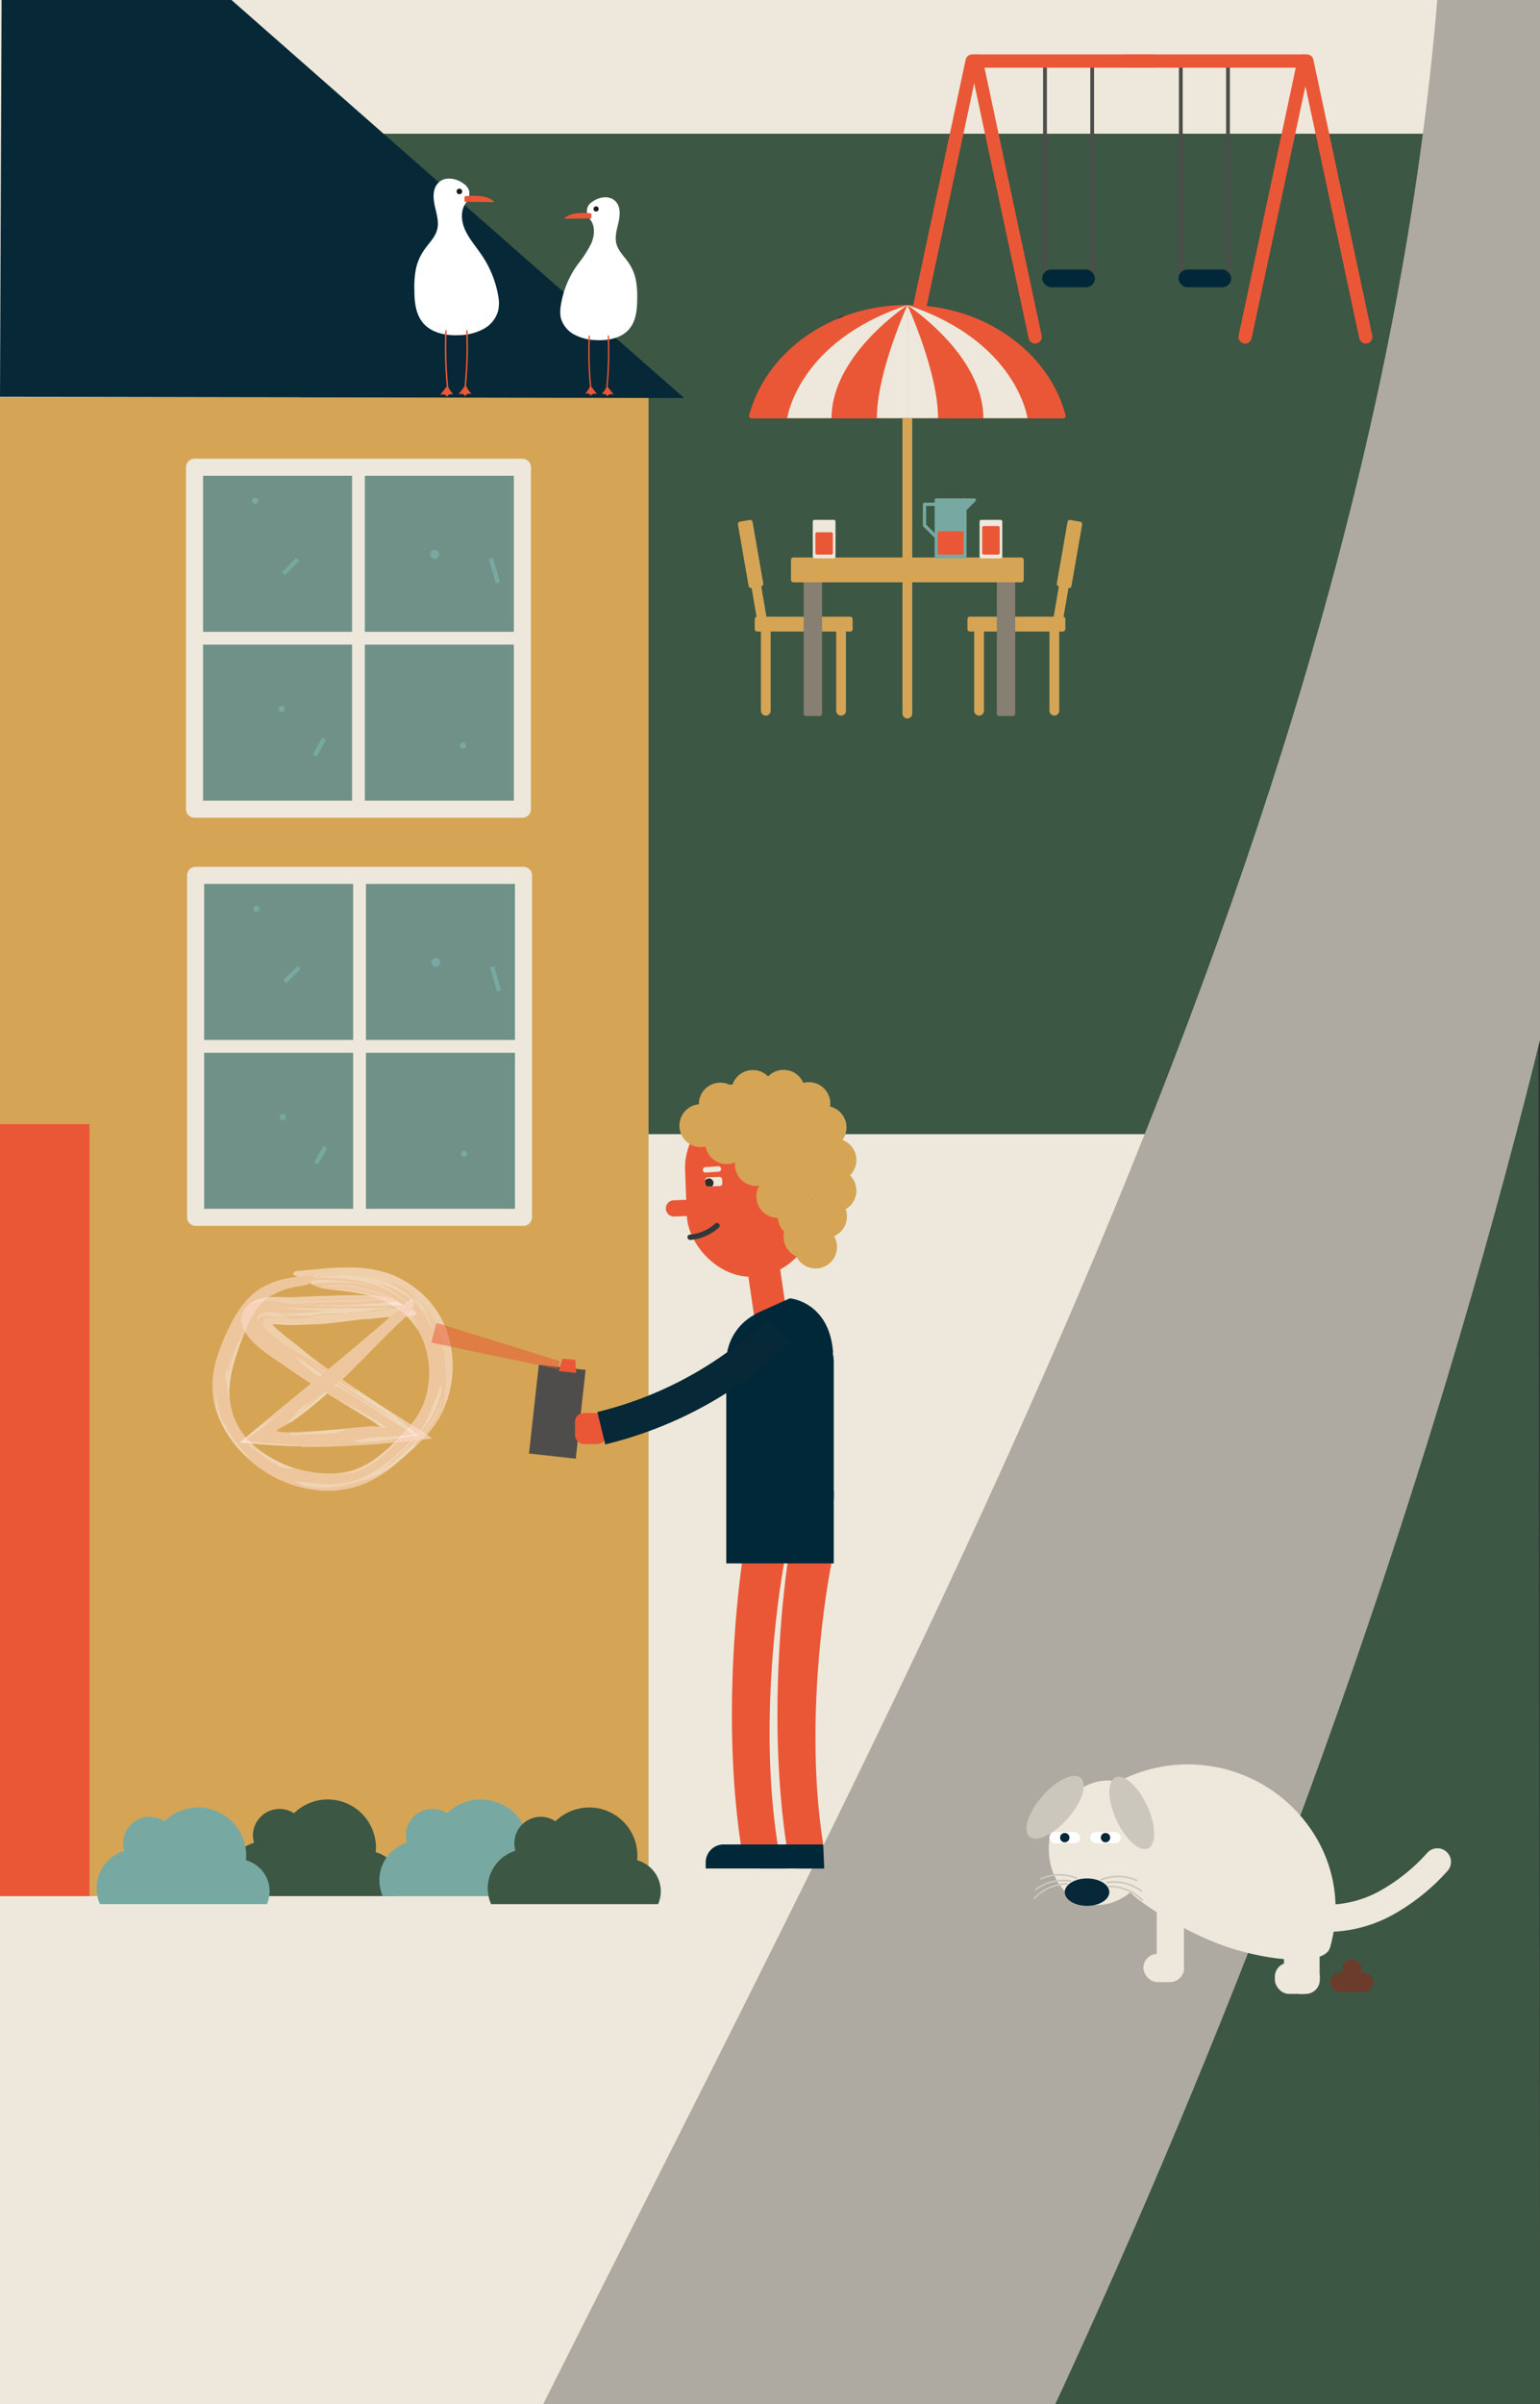 <svg class="story-screen__graphic" id="b12af748-6f25-4fb3-a75a-9438145095a8" data-name="Layer 1" xmlns="http://www.w3.org/2000/svg" xmlns:xlink="http://www.w3.org/1999/xlink" viewBox="0 0 466.69 728.31">
  <rect x="0" y="0" width="466.69" height="728.31" fill="#333333" stroke="none"/>
  <defs>
    <style>
      .a482f1ec-60b1-4f06-967d-0c5bed674070, .a9988abb-ec5b-4e2c-b01b-238602653808, .ac83c96a-d59b-4df2-b871-d561f3287464, .acea07a4-554e-4b48-bd6e-ef52b60bb7c0, .ae19ba9a-a4f5-47a0-a421-284b3a29d090, .b0c98054-f5c7-4f77-8f3b-d34ba4b7535f, .b3edd537-9909-420e-9208-546f33a0deb9, .b4c9865a-0fab-46f8-9d8a-f61d27a5c3bb, .b4cdae0e-453e-4dea-975f-2ec8795af446, .b787994f-69b8-499a-b01e-8ca2ff8f88f1, .bd0c1ec5-f978-4cb2-a398-6823aff31a4c, .e5d9cbfc-30a9-4a03-8d7c-16268e05ae1f, .e68e93c3-286c-43ee-9fea-50ecebe2bb1d, .e75daf9b-4d31-4b2e-b3a9-ba993d01f815, .eb549d63-4738-40a4-bf2c-bf6d382ea6d2, .f137a0ff-747c-4431-8eb1-a2be4b754335 {
        fill: none;
      }

      .b2ba9089-a710-43ec-a391-bfd0cc039716, .fb86315e-c1db-4dce-92e1-127ccd6fb71c {
        fill: #ede8db;
      }

      .adf53928-82f6-493f-a407-bbc5de6f3eee, .edd027d8-e7cc-4e9c-b2fe-0abf7a1f6c34 {
        fill: #3c5743;
      }

      .bedef7cd-25df-4d92-910d-f7f56423d56d {
        fill: #aeaaa1;
      }

      .af8b4c2a-b383-43a1-8520-c343cc41b749, .bd2d3481-0c8e-48c2-92b1-664e27900b60, .fc0f61cd-50fe-4a2e-b28d-03f888b52914 {
        fill: #d5a555;
      }

      .afd44be8-410b-4616-bca6-176e6d64b81a {
        fill: #062837;
      }

      .a24ba922-8175-48f9-a45f-187104acdf78, .ab28c2fd-74dd-4560-853e-175cfed09829, .ac0aa3f3-9088-4af5-8657-683e885ce4b9 {
        fill: #77a9a2;
      }

      .b5d718d8-5d0f-42fe-a98e-f2e183f0ee19 {
        fill: #5e5341;
        opacity: 0.27;
      }

      .b0c98054-f5c7-4f77-8f3b-d34ba4b7535f, .b4c9865a-0fab-46f8-9d8a-f61d27a5c3bb, .e5d9cbfc-30a9-4a03-8d7c-16268e05ae1f, .e75daf9b-4d31-4b2e-b3a9-ba993d01f815, .eb549d63-4738-40a4-bf2c-bf6d382ea6d2, .fb86315e-c1db-4dce-92e1-127ccd6fb71c {
        stroke: #ede8db;
      }

      .a482f1ec-60b1-4f06-967d-0c5bed674070, .ac0aa3f3-9088-4af5-8657-683e885ce4b9, .ac83c96a-d59b-4df2-b871-d561f3287464, .acea07a4-554e-4b48-bd6e-ef52b60bb7c0, .ae19ba9a-a4f5-47a0-a421-284b3a29d090, .af8b4c2a-b383-43a1-8520-c343cc41b749, .b0c98054-f5c7-4f77-8f3b-d34ba4b7535f, .b3edd537-9909-420e-9208-546f33a0deb9, .b4c9865a-0fab-46f8-9d8a-f61d27a5c3bb, .b4cdae0e-453e-4dea-975f-2ec8795af446, .b81c8ee6-66bc-4fff-8677-1ec915aac6a6, .bd0c1ec5-f978-4cb2-a398-6823aff31a4c, .bd2d3481-0c8e-48c2-92b1-664e27900b60, .e5d9cbfc-30a9-4a03-8d7c-16268e05ae1f, .e68e93c3-286c-43ee-9fea-50ecebe2bb1d, .e75daf9b-4d31-4b2e-b3a9-ba993d01f815, .e7c6b872-ed1c-429a-8c5b-603609f4f824, .eb549d63-4738-40a4-bf2c-bf6d382ea6d2, .f137a0ff-747c-4431-8eb1-a2be4b754335, .fb86315e-c1db-4dce-92e1-127ccd6fb71c, .fba18e4f-5ac9-4a43-8b0d-f4ddd49fd411 {
        stroke-linecap: round;
      }

      .a9988abb-ec5b-4e2c-b01b-238602653808, .ac0aa3f3-9088-4af5-8657-683e885ce4b9, .ac83c96a-d59b-4df2-b871-d561f3287464, .acea07a4-554e-4b48-bd6e-ef52b60bb7c0, .ae19ba9a-a4f5-47a0-a421-284b3a29d090, .af8b4c2a-b383-43a1-8520-c343cc41b749, .b3edd537-9909-420e-9208-546f33a0deb9, .b81c8ee6-66bc-4fff-8677-1ec915aac6a6, .bd0c1ec5-f978-4cb2-a398-6823aff31a4c, .bd2d3481-0c8e-48c2-92b1-664e27900b60, .e5d9cbfc-30a9-4a03-8d7c-16268e05ae1f, .e68e93c3-286c-43ee-9fea-50ecebe2bb1d, .e7c6b872-ed1c-429a-8c5b-603609f4f824, .eb549d63-4738-40a4-bf2c-bf6d382ea6d2, .f137a0ff-747c-4431-8eb1-a2be4b754335, .fb86315e-c1db-4dce-92e1-127ccd6fb71c, .fba18e4f-5ac9-4a43-8b0d-f4ddd49fd411 {
        stroke-linejoin: round;
      }

      .e5d9cbfc-30a9-4a03-8d7c-16268e05ae1f {
        stroke-width: 5.17px;
      }

      .a482f1ec-60b1-4f06-967d-0c5bed674070, .b0c98054-f5c7-4f77-8f3b-d34ba4b7535f, .b4c9865a-0fab-46f8-9d8a-f61d27a5c3bb, .b4cdae0e-453e-4dea-975f-2ec8795af446, .e75daf9b-4d31-4b2e-b3a9-ba993d01f815 {
        stroke-miterlimit: 10;
      }

      .b0c98054-f5c7-4f77-8f3b-d34ba4b7535f {
        stroke-width: 3.88px;
      }

      .a5404c8d-7445-4594-bb04-c2e66ae0a28e, .be8ca8bd-02a8-409b-8140-69cbc4e1c379, .e7c6b872-ed1c-429a-8c5b-603609f4f824, .ee5bf740-7192-41aa-86af-5e6fd00f59e7, .fba18e4f-5ac9-4a43-8b0d-f4ddd49fd411 {
        fill: #ea5736;
      }

      .bee66859-38ff-4db0-b4c8-e6209915c57d {
        fill: #6b3c2b;
      }

      .e75daf9b-4d31-4b2e-b3a9-ba993d01f815 {
        stroke-width: 8.23px;
      }

      .b4c9865a-0fab-46f8-9d8a-f61d27a5c3bb {
        stroke-width: 10.8px;
      }

      .a09549a0-0279-40ed-9627-c3925354c7f7 {
        fill: #ccc7bc;
      }

      .e29274b9-98bd-491a-847f-4346cebee2d3 {
        fill: #062838;
      }

      .ffa121ab-9e33-426d-9e5e-ae20a81205b6 {
        fill: #fff;
      }

      .f137a0ff-747c-4431-8eb1-a2be4b754335 {
        stroke: #ccc7bc;
        stroke-width: 0.5px;
      }

      .a24ba922-8175-48f9-a45f-187104acdf78, .a482f1ec-60b1-4f06-967d-0c5bed674070, .ab4d9b13-084a-4b5d-8e9a-3374f9e77898, .adf53928-82f6-493f-a407-bbc5de6f3eee, .b4cdae0e-453e-4dea-975f-2ec8795af446, .be8ca8bd-02a8-409b-8140-69cbc4e1c379 {
        fill-rule: evenodd;
      }

      .ef6e47f4-967b-4aeb-abbc-2bb04f4b50aa {
        fill: #1d1d1b;
      }

      .a482f1ec-60b1-4f06-967d-0c5bed674070, .ac83c96a-d59b-4df2-b871-d561f3287464, .acea07a4-554e-4b48-bd6e-ef52b60bb7c0, .b4cdae0e-453e-4dea-975f-2ec8795af446, .e68e93c3-286c-43ee-9fea-50ecebe2bb1d, .e7c6b872-ed1c-429a-8c5b-603609f4f824, .fba18e4f-5ac9-4a43-8b0d-f4ddd49fd411 {
        stroke: #ea5736;
      }

      .b4cdae0e-453e-4dea-975f-2ec8795af446 {
        stroke-width: 0.45px;
      }

      .ab4d9b13-084a-4b5d-8e9a-3374f9e77898, .e13b9701-1562-4739-9953-fad8b1794ab3 {
        fill: #002838;
      }

      .bd0c1ec5-f978-4cb2-a398-6823aff31a4c {
        stroke: #4d4d4c;
        stroke-width: 1.15px;
      }

      .e68e93c3-286c-43ee-9fea-50ecebe2bb1d {
        stroke-width: 4.03px;
      }

      .af8b4c2a-b383-43a1-8520-c343cc41b749, .bd2d3481-0c8e-48c2-92b1-664e27900b60 {
        stroke: #d5a555;
      }

      .bd2d3481-0c8e-48c2-92b1-664e27900b60 {
        stroke-width: 2.96px;
      }

      .af8b4c2a-b383-43a1-8520-c343cc41b749, .b81c8ee6-66bc-4fff-8677-1ec915aac6a6, .e7c6b872-ed1c-429a-8c5b-603609f4f824 {
        stroke-width: 1.48px;
      }

      .b81c8ee6-66bc-4fff-8677-1ec915aac6a6 {
        fill: #867f72;
        stroke: #867f72;
      }

      .ac0aa3f3-9088-4af5-8657-683e885ce4b9, .ae19ba9a-a4f5-47a0-a421-284b3a29d090, .fb86315e-c1db-4dce-92e1-127ccd6fb71c, .fba18e4f-5ac9-4a43-8b0d-f4ddd49fd411 {
        stroke-width: 0.99px;
      }

      .ac0aa3f3-9088-4af5-8657-683e885ce4b9, .ae19ba9a-a4f5-47a0-a421-284b3a29d090 {
        stroke: #77a9a2;
      }

      .a482f1ec-60b1-4f06-967d-0c5bed674070 {
        stroke-width: 0.41px;
      }

      .f78db2bb-f746-488e-9625-6c3cdb553605 {
        opacity: 0.8;
      }

      .abbbfe73-1bfb-4ece-807a-0fc864f06439 {
        fill: #feefe9;
      }

      .e0be19d0-04f9-416a-a423-3588641be1e9 {
        fill: #fde7dc;
      }

      .a89b709f-cffe-4090-92a5-39a6f4f44081 {
        fill: #fde5d9;
      }

      .e54a480f-aad7-4f70-bede-15ef9f5b10bd {
        fill: #fef1ea;
      }

      .aaaf820d-d5f3-4acb-bcc7-130000054387 {
        fill: #fcdacb;
      }

      .ab9bdd73-af9e-4c74-b5d8-f897b9c8fc49 {
        fill: #fbd7c7;
      }

      .bc8f7811-3816-438a-8955-a50ca23e8717 {
        fill: #4e4d4c;
      }

      .a5404c8d-7445-4594-bb04-c2e66ae0a28e {
        opacity: 0.51;
      }

      .acea07a4-554e-4b48-bd6e-ef52b60bb7c0 {
        stroke-width: 9.85px;
      }

      .ac83c96a-d59b-4df2-b871-d561f3287464 {
        stroke-width: 4.92px;
      }

      .b3edd537-9909-420e-9208-546f33a0deb9 {
        stroke: #30383b;
      }

      .b3edd537-9909-420e-9208-546f33a0deb9, .eb549d63-4738-40a4-bf2c-bf6d382ea6d2 {
        stroke-width: 1.64px;
      }

      .a2247adb-c4f4-42f8-bc4a-9b83f91959db {
        clip-path: url(#ff67950e-0404-431e-b22e-f60967efe66e);
      }

      .b56a5433-9053-47ec-8ede-b70dd86dfeae {
        fill: #2e2d2c;
      }

      .a9988abb-ec5b-4e2c-b01b-238602653808 {
        stroke: #062837;
        stroke-width: 10.11px;
      }
    </style>
    <clipPath id="ff67950e-0404-431e-b22e-f60967efe66e">
      <rect class="b787994f-69b8-499a-b01e-8ca2ff8f88f1" x="213.7" y="356.59" width="5.14" height="2.77" rx="0.78" transform="translate(-13.86 8.75) rotate(-2.25)"/>
    </clipPath>
  </defs>
  <rect class="b2ba9089-a710-43ec-a391-bfd0cc039716" y="-1801.53" width="465.11" height="2577.43"/>
  <rect class="edd027d8-e7cc-4e9c-b2fe-0abf7a1f6c34" x="91" y="40.51" width="359.84" height="303.05"/>
  <polygon class="edd027d8-e7cc-4e9c-b2fe-0abf7a1f6c34" points="407.73 242.32 465.96 127.86 466.75 729.36 211.38 729.36 407.73 242.32"/>
  <path class="bedef7cd-25df-4d92-910d-f7f56423d56d" d="M313.21,742.38C422,511.58,500,254.06,517.54-2.11L435.63-.88C414.58,255,272.75,511.58,158.25,741Z"/>
  <rect class="fc0f61cd-50fe-4a2e-b28d-03f888b52914" y="120.34" width="196.54" height="454.03"/>
  <polygon class="afd44be8-410b-4616-bca6-176e6d64b81a" points="0 120.2 207.31 120.57 0.73 -61.02 0 120.2"/>
  <g>
    <rect class="ab28c2fd-74dd-4560-853e-175cfed09829" x="59.28" y="265.17" width="99.36" height="103.59"/>
    <g>
      <circle class="b787994f-69b8-499a-b01e-8ca2ff8f88f1" cx="132.04" cy="291.54" r="1.33"/>
      <path class="b787994f-69b8-499a-b01e-8ca2ff8f88f1" d="M110,317a.92.92,0,1,0,.92.92A.92.92,0,0,0,110,317Z"/>
      <path class="b787994f-69b8-499a-b01e-8ca2ff8f88f1" d="M77.68,274.41a.92.92,0,1,0,0,1.83.92.92,0,0,0,0-1.83Z"/>
      <path class="b787994f-69b8-499a-b01e-8ca2ff8f88f1" d="M85.65,337.49a.92.92,0,1,0,.91.92A.92.92,0,0,0,85.65,337.49Z"/>
      <circle class="b787994f-69b8-499a-b01e-8ca2ff8f88f1" cx="140.6" cy="349.49" r="0.91"/>
      <path class="b5d718d8-5d0f-42fe-a98e-f2e183f0ee19" d="M60,266.1V369.7h99.36V266.1Zm17.73,10.14a.92.92,0,1,1,.91-.91A.91.91,0,0,1,77.68,276.24Zm8,63.08a.92.92,0,1,1,.91-.91A.92.92,0,0,1,85.65,339.32Zm1-41.47-.91-.91,4.33-4.33.91.91Zm9.6,54.9-1.12-.63,2.8-4.95,1.12.63ZM110,318.87a.92.92,0,1,1,.92-.91A.91.91,0,0,1,110,318.87Zm22.07-26a1.34,1.34,0,1,1,1.33-1.34A1.33,1.33,0,0,1,132,292.88Zm8.56,57.53a.92.92,0,1,1,.91-.92A.92.92,0,0,1,140.6,350.41Zm10-50.05-2.15-7.3,1.24-.37,2.15,7.3Z"/>
    </g>
    <rect class="e5d9cbfc-30a9-4a03-8d7c-16268e05ae1f" x="59.28" y="265.17" width="99.36" height="103.59"/>
    <line class="b0c98054-f5c7-4f77-8f3b-d34ba4b7535f" x1="59.28" y1="316.96" x2="158.64" y2="316.96"/>
    <line class="b0c98054-f5c7-4f77-8f3b-d34ba4b7535f" x1="108.96" y1="265.17" x2="108.96" y2="368.76"/>
  </g>
  <rect class="ee5bf740-7192-41aa-86af-5e6fd00f59e7" y="340.52" width="27.12" height="233.85"/>
  <g>
    <rect class="ab28c2fd-74dd-4560-853e-175cfed09829" x="58.95" y="141.54" width="99.36" height="103.59"/>
    <g>
      <circle class="b787994f-69b8-499a-b01e-8ca2ff8f88f1" cx="131.7" cy="167.92" r="1.33"/>
      <path class="b787994f-69b8-499a-b01e-8ca2ff8f88f1" d="M109.64,193.41a.92.92,0,1,0,.91.92A.92.92,0,0,0,109.64,193.41Z"/>
      <path class="b787994f-69b8-499a-b01e-8ca2ff8f88f1" d="M77.35,150.79a.92.92,0,1,0,.91.91A.92.92,0,0,0,77.35,150.79Z"/>
      <path class="b787994f-69b8-499a-b01e-8ca2ff8f88f1" d="M85.31,213.86a.92.92,0,1,0,.92.92A.92.92,0,0,0,85.31,213.86Z"/>
      <circle class="b787994f-69b8-499a-b01e-8ca2ff8f88f1" cx="140.26" cy="225.87" r="0.91"/>
      <path class="b5d718d8-5d0f-42fe-a98e-f2e183f0ee19" d="M59.62,142.47v103.6H159V142.47Zm17.73,10.15a.92.92,0,1,1,.91-.92A.92.92,0,0,1,77.35,152.62Zm8,63.07a.92.92,0,1,1,.92-.91A.91.91,0,0,1,85.31,215.69Zm1-41.47-.91-.91L89.74,169l.92.91Zm9.61,54.91-1.13-.64,2.8-5,1.13.63Zm13.71-33.89a.92.92,0,1,1,.91-.91A.92.92,0,0,1,109.64,195.24Zm22.06-26a1.34,1.34,0,1,1,1.33-1.33A1.34,1.34,0,0,1,131.7,169.25Zm8.56,57.53a.92.92,0,1,1,.92-.91A.91.91,0,0,1,140.26,226.78Zm10-50.05-2.15-7.3,1.23-.37,2.16,7.31Z"/>
    </g>
    <rect class="e5d9cbfc-30a9-4a03-8d7c-16268e05ae1f" x="58.95" y="141.54" width="99.36" height="103.59"/>
    <line class="b0c98054-f5c7-4f77-8f3b-d34ba4b7535f" x1="58.95" y1="193.33" x2="158.31" y2="193.33"/>
    <line class="b0c98054-f5c7-4f77-8f3b-d34ba4b7535f" x1="108.63" y1="141.54" x2="108.63" y2="245.13"/>
  </g>
  <g>
    <rect class="bee66859-38ff-4db0-b4c8-e6209915c57d" x="403.15" y="597.56" width="13.08" height="5.86" rx="2.93"/>
    <rect class="bee66859-38ff-4db0-b4c8-e6209915c57d" x="406.76" y="593.56" width="5.86" height="5.86" rx="2.93"/>
    <rect class="b2ba9089-a710-43ec-a391-bfd0cc039716" x="346.5" y="591.85" width="12.34" height="8.57" rx="4.28"/>
    <rect class="b2ba9089-a710-43ec-a391-bfd0cc039716" x="386.34" y="594.53" width="13.63" height="9.47" rx="4.28"/>
    <g>
      <g class="text-cta text-cta--5" tabindex="0">
        <path class="b787994f-69b8-499a-b01e-8ca2ff8f88f1" d="M361.68,588.76l7.59,2.94"/>
        <path class="b2ba9089-a710-43ec-a391-bfd0cc039716" d="M403,590.12a42.16,42.16,0,0,0-3.73-32.77,45.16,45.16,0,0,0-59.91-17.89,42.14,42.14,0,0,0-21.09,25.36l42.36,12.65Z"/>
        <path class="b2ba9089-a710-43ec-a391-bfd0cc039716" d="M403,590.08c1.36-4.58-9.38-11.83-24-16.2s-39.5-6.35-37.81-2.26c1.27,3.07,18.24,14.49,32.86,18.85S401.67,594.66,403,590.08Z"/>
        <ellipse class="b2ba9089-a710-43ec-a391-bfd0cc039716" cx="331.79" cy="556.68" rx="19.04" ry="15.89" transform="matrix(0.29, -0.96, 0.96, 0.29, -296.56, 715.3)"/>
        <line class="e75daf9b-4d31-4b2e-b3a9-ba993d01f815" x1="354.66" y1="569.03" x2="354.66" y2="595.96"/>
        <line class="b4c9865a-0fab-46f8-9d8a-f61d27a5c3bb" x1="394.5" y1="572.81" x2="394.5" y2="598.63"/>
        <ellipse class="a09549a0-0279-40ed-9627-c3925354c7f7" cx="319.74" cy="547.43" rx="11.81" ry="5.13" transform="translate(-302.75 427.35) rotate(-48.79)"/>
        <ellipse class="a09549a0-0279-40ed-9627-c3925354c7f7" cx="343.01" cy="549.13" rx="5.13" ry="11.81" transform="translate(-197.92 193.33) rotate(-24.67)"/>
        <ellipse class="e29274b9-98bd-491a-847f-4346cebee2d3" cx="329.42" cy="573.17" rx="6.75" ry="4.15"/>
        <rect class="ffa121ab-9e33-426d-9e5e-ae20a81205b6" x="318.02" y="554.94" width="9.3" height="3.42" rx="1.71"/>
        <rect class="ffa121ab-9e33-426d-9e5e-ae20a81205b6" x="330.37" y="554.94" width="9.3" height="3.42" rx="1.71"/>
        <circle class="e29274b9-98bd-491a-847f-4346cebee2d3" cx="322.67" cy="556.66" r="1.42"/>
        <circle class="e29274b9-98bd-491a-847f-4346cebee2d3" cx="335.02" cy="556.66" r="1.42"/>
        <path class="e75daf9b-4d31-4b2e-b3a9-ba993d01f815" d="M401.32,581.09a37.4,37.4,0,0,0,18.94-4.75A59.69,59.69,0,0,0,435.6,564"/>
      </g>
      <path class="f137a0ff-747c-4431-8eb1-a2be4b754335" d="M315.43,569.15a13.84,13.84,0,0,1,10.79-.22"/>
      <path class="f137a0ff-747c-4431-8eb1-a2be4b754335" d="M344.46,569.63a13.84,13.84,0,0,0-10.79-.22"/>
      <path class="f137a0ff-747c-4431-8eb1-a2be4b754335" d="M324.38,569.8a13.94,13.94,0,0,0-10.49,2.57"/>
      <path class="f137a0ff-747c-4431-8eb1-a2be4b754335" d="M335.42,570.27a13.84,13.84,0,0,1,10.49,2.57"/>
      <path class="f137a0ff-747c-4431-8eb1-a2be4b754335" d="M323.32,570.64a13.85,13.85,0,0,0-9.86,4.41"/>
      <path class="f137a0ff-747c-4431-8eb1-a2be4b754335" d="M336.16,571.47a13.82,13.82,0,0,1,10,4.12"/>
    </g>
  </g>
  <g>
    <path class="ffa121ab-9e33-426d-9e5e-ae20a81205b6" d="M140.14,63.7a17.26,17.26,0,0,1,1.45-2.88,4.32,4.32,0,0,0,.56-3.1,4.21,4.21,0,0,0-1.65-2.08c-2.13-1.6-5.35-2.25-7.38-.52s-1.91,4.54-1.41,7,1.39,4.94.79,7.35-2.54,4.2-3.95,6.23a15.87,15.87,0,0,0-2.43,5.4,27.66,27.66,0,0,0-.54,6.74c0,3.44.33,7.14,2.49,9.83,2.57,3.19,7.08,4.07,11.17,3.86a16.46,16.46,0,0,0,7.18-1.82A9,9,0,0,0,151,94a11.1,11.1,0,0,0,.06-3.9,31.59,31.59,0,0,0-5.78-13.82c-1.57-2.23-3.37-4.36-4.44-6.88s-1.29-5.6.26-7.86"/>
    <path class="be8ca8bd-02a8-409b-8140-69cbc4e1c379" d="M141.18,59.4c3.09-.22,6.73-.25,8.68,1.84l-9.09-.12,0-1.57"/>
    <circle class="ef6e47f4-967b-4aeb-abbc-2bb04f4b50aa" cx="139.22" cy="57.99" r="0.85"/>
    <path class="b4cdae0e-453e-4dea-975f-2ec8795af446" d="M135.14,100.23A122.13,122.13,0,0,0,135.6,117"/>
    <path class="b4cdae0e-453e-4dea-975f-2ec8795af446" d="M141.49,100.23A122.13,122.13,0,0,1,141,117"/>
    <path class="be8ca8bd-02a8-409b-8140-69cbc4e1c379" d="M133.35,119.69a1.63,1.63,0,0,1,2.2.55,1.15,1.15,0,0,1,.52-.72,1,1,0,0,1,.39-.08,5.59,5.59,0,0,1,1,0c-.16,0-.45-.42-.55-.54a6,6,0,0,1-.49-.64c-.3-.46-.52-1-.8-1.42a11.8,11.8,0,0,0-1.09,1.34Z"/>
    <path class="be8ca8bd-02a8-409b-8140-69cbc4e1c379" d="M138.85,119.53a1.66,1.66,0,0,1,1.21-.17,1.7,1.7,0,0,1,1,.72,1.18,1.18,0,0,1,.52-.72.83.83,0,0,1,.38-.07,4.76,4.76,0,0,1,1,0c-.16,0-.45-.42-.55-.53a7.24,7.24,0,0,1-.48-.65c-.3-.46-.52-1-.81-1.42a12.91,12.91,0,0,0-1.08,1.34Z"/>
  </g>
  <path class="b787994f-69b8-499a-b01e-8ca2ff8f88f1" d="M123.39,516.85l.71,34.6"/>
  <path class="adf53928-82f6-493f-a407-bbc5de6f3eee" d="M113.86,561.09c0-.46.07-.92.07-1.38A14.61,14.61,0,0,0,89.1,549.27,8.06,8.06,0,0,0,76.65,556,7.8,7.8,0,0,0,77,558.2a11.91,11.91,0,0,0-7.36,16.17h50.61a9.74,9.74,0,0,0-6.35-13.28Z"/>
  <path class="a24ba922-8175-48f9-a45f-187104acdf78" d="M74.54,563.52c0-.45.07-.91.07-1.38a14.6,14.6,0,0,0-24.83-10.43,8,8,0,0,0-12.45,6.75,8.2,8.2,0,0,0,.31,2.18,11.91,11.91,0,0,0-7.36,16.17H80.89a9.75,9.75,0,0,0-6.35-13.29Z"/>
  <path class="a24ba922-8175-48f9-a45f-187104acdf78" d="M160.23,561.09a12.75,12.75,0,0,0,.07-1.38,14.61,14.61,0,0,0-24.83-10.44A8.06,8.06,0,0,0,123,556a8.18,8.18,0,0,0,.31,2.17A11.91,11.91,0,0,0,116,574.37h50.61a9.74,9.74,0,0,0-6.35-13.28Z"/>
  <path class="adf53928-82f6-493f-a407-bbc5de6f3eee" d="M193.09,563.52c0-.45.07-.91.07-1.38a14.6,14.6,0,0,0-24.83-10.43,8,8,0,0,0-12.45,6.75,7.81,7.81,0,0,0,.31,2.18,11.88,11.88,0,0,0-7.36,16.17h50.61a9.75,9.75,0,0,0-6.35-13.29Z"/>
  <rect class="e13b9701-1562-4739-9953-fad8b1794ab3" x="252.83" y="95.77" width="17.16" height="5.77" rx="2.88"/>
  <g>
    <line class="bd0c1ec5-f978-4cb2-a398-6823aff31a4c" x1="316.68" y1="18.49" x2="316.68" y2="84.95"/>
    <line class="bd0c1ec5-f978-4cb2-a398-6823aff31a4c" x1="330.98" y1="18.49" x2="330.98" y2="84.95"/>
    <line class="bd0c1ec5-f978-4cb2-a398-6823aff31a4c" x1="357.84" y1="18.49" x2="357.84" y2="84.95"/>
    <line class="bd0c1ec5-f978-4cb2-a398-6823aff31a4c" x1="372.14" y1="18.49" x2="372.14" y2="84.95"/>
    <polyline class="e68e93c3-286c-43ee-9fea-50ecebe2bb1d" points="276.76 102.06 294.61 18.49 349.41 18.49"/>
    <polyline class="e68e93c3-286c-43ee-9fea-50ecebe2bb1d" points="413.89 102.06 396.04 18.49 341.24 18.49"/>
    <line class="e68e93c3-286c-43ee-9fea-50ecebe2bb1d" x1="313.7" y1="102.06" x2="295.85" y2="18.49"/>
    <line class="e68e93c3-286c-43ee-9fea-50ecebe2bb1d" x1="377.32" y1="102.06" x2="395.17" y2="18.49"/>
    <rect class="e13b9701-1562-4739-9953-fad8b1794ab3" x="315.84" y="81.64" width="15.98" height="5.37" rx="2.69"/>
    <rect class="e13b9701-1562-4739-9953-fad8b1794ab3" x="357.13" y="81.64" width="15.98" height="5.37" rx="2.69"/>
  </g>
  <g>
    <line class="bd2d3481-0c8e-48c2-92b1-664e27900b60" x1="254.88" y1="188.69" x2="254.88" y2="215.3"/>
    <line class="bd2d3481-0c8e-48c2-92b1-664e27900b60" x1="232.07" y1="188.69" x2="232.07" y2="215.3"/>
    <line class="bd2d3481-0c8e-48c2-92b1-664e27900b60" x1="229.13" y1="177.21" x2="230.88" y2="187.54"/>
    <rect class="af8b4c2a-b383-43a1-8520-c343cc41b749" x="229.46" y="187.54" width="28.19" height="3.02" transform="translate(487.11 378.11) rotate(-180)"/>
    <rect class="af8b4c2a-b383-43a1-8520-c343cc41b749" x="218.01" y="166.3" width="18.92" height="3.02" transform="translate(101.13 420.68) rotate(-99.87)"/>
  </g>
  <g>
    <line class="bd2d3481-0c8e-48c2-92b1-664e27900b60" x1="296.7" y1="188.69" x2="296.7" y2="215.3"/>
    <line class="bd2d3481-0c8e-48c2-92b1-664e27900b60" x1="319.51" y1="188.69" x2="319.51" y2="215.3"/>
    <line class="bd2d3481-0c8e-48c2-92b1-664e27900b60" x1="322.45" y1="177.21" x2="320.69" y2="187.54"/>
    <rect class="af8b4c2a-b383-43a1-8520-c343cc41b749" x="293.92" y="187.54" width="28.19" height="3.02"/>
    <rect class="af8b4c2a-b383-43a1-8520-c343cc41b749" x="314.64" y="166.3" width="18.92" height="3.02" transform="translate(103.22 458.36) rotate(-80.13)"/>
  </g>
  <rect class="b81c8ee6-66bc-4fff-8677-1ec915aac6a6" x="244.28" y="172.64" width="4.1" height="43.52"/>
  <rect class="b81c8ee6-66bc-4fff-8677-1ec915aac6a6" x="302.82" y="172.64" width="4.1" height="43.52"/>
  <line class="bd2d3481-0c8e-48c2-92b1-664e27900b60" x1="274.97" y1="103.37" x2="274.97" y2="216.16"/>
  <g>
    <path class="e7c6b872-ed1c-429a-8c5b-603609f4f824" d="M227.72,126h94.5c-5-18.85-24.27-32.88-47.25-32.88S232.76,107.14,227.72,126Z"/>
    <path class="b2ba9089-a710-43ec-a391-bfd0cc039716" d="M275,92.44s-9.27,20.22-9.27,34.21H275Z"/>
    <path class="b2ba9089-a710-43ec-a391-bfd0cc039716" d="M275,92.44s9.27,20.22,9.27,34.21H275Z"/>
    <path class="b2ba9089-a710-43ec-a391-bfd0cc039716" d="M275,92.44s-23,15-23,34.21H238.57S241.77,103.33,275,92.44Z"/>
    <path class="b2ba9089-a710-43ec-a391-bfd0cc039716" d="M275,92.44s23,15,23,34.21h13.37S308.18,103.33,275,92.44Z"/>
  </g>
  <rect class="af8b4c2a-b383-43a1-8520-c343cc41b749" x="240.44" y="169.61" width="69.07" height="6.05"/>
  <rect class="fb86315e-c1db-4dce-92e1-127ccd6fb71c" x="297.35" y="157.98" width="5.9" height="10.66"/>
  <rect class="fba18e4f-5ac9-4a43-8b0d-f4ddd49fd411" x="298.14" y="159.84" width="4.32" height="7.66"/>
  <rect class="fb86315e-c1db-4dce-92e1-127ccd6fb71c" x="246.8" y="157.98" width="5.9" height="10.66"/>
  <rect class="fba18e4f-5ac9-4a43-8b0d-f4ddd49fd411" x="247.59" y="161.73" width="4.32" height="5.77"/>
  <rect class="ac0aa3f3-9088-4af5-8657-683e885ce4b9" x="283.74" y="151.47" width="8.68" height="17.17"/>
  <polyline class="ae19ba9a-a4f5-47a0-a421-284b3a29d090" points="284.24 152.76 280.17 152.76 280.17 159.14 283.85 162.81"/>
  <polyline class="ac0aa3f3-9088-4af5-8657-683e885ce4b9" points="291.8 151.47 295.26 151.47 292.2 154.53"/>
  <rect class="fba18e4f-5ac9-4a43-8b0d-f4ddd49fd411" x="284.64" y="161.45" width="6.88" height="6.05"/>
  <g>
    <path class="ffa121ab-9e33-426d-9e5e-ae20a81205b6" d="M179.8,68.51a17,17,0,0,0-1.32-2.63,3.23,3.23,0,0,1,1-4.73c1.95-1.46,4.88-2,6.73-.46s1.75,4.13,1.29,6.36-1.27,4.5-.72,6.71,2.31,3.82,3.61,5.68a14.54,14.54,0,0,1,2.21,4.93,25.23,25.23,0,0,1,.49,6.14c0,3.14-.3,6.52-2.27,9-2.34,2.91-6.46,3.71-10.19,3.52a15,15,0,0,1-6.56-1.66,8.21,8.21,0,0,1-4.14-5.16,10.38,10.38,0,0,1,0-3.56A28.79,28.79,0,0,1,175.14,80a34.83,34.83,0,0,0,4.05-6.28c1-2.3,1.18-5.12-.23-7.18"/>
    <path class="be8ca8bd-02a8-409b-8140-69cbc4e1c379" d="M178.85,64.59c-2.82-.2-6.14-.23-7.92,1.68l8.29-.12,0-1.43"/>
    <circle class="ef6e47f4-967b-4aeb-abbc-2bb04f4b50aa" cx="180.64" cy="63.3" r="0.78"/>
    <path class="a482f1ec-60b1-4f06-967d-0c5bed674070" d="M184.36,101.83a111.79,111.79,0,0,1-.42,15.31"/>
    <path class="a482f1ec-60b1-4f06-967d-0c5bed674070" d="M178.57,101.83a110.21,110.21,0,0,0,.41,15.31"/>
    <path class="be8ca8bd-02a8-409b-8140-69cbc4e1c379" d="M186,119.58a1.56,1.56,0,0,0-1.1-.15,1.49,1.49,0,0,0-.9.65,1.15,1.15,0,0,0-.48-.65,1,1,0,0,0-.35-.07,5.5,5.5,0,0,0-.91,0c.14,0,.4-.38.5-.49a4.31,4.31,0,0,0,.44-.59c.27-.41.47-.87.73-1.29a11.71,11.71,0,0,1,1,1.22Z"/>
    <path class="be8ca8bd-02a8-409b-8140-69cbc4e1c379" d="M181,119.44a1.51,1.51,0,0,0-1.1-.15,1.54,1.54,0,0,0-.91.65,1.06,1.06,0,0,0-.47-.65.89.89,0,0,0-.36-.07,4.63,4.63,0,0,0-.91,0c.15,0,.41-.38.5-.49a4.37,4.37,0,0,0,.45-.59c.27-.41.47-.87.73-1.29a11.71,11.71,0,0,1,1,1.22Z"/>
  </g>
  <g class="f78db2bb-f746-488e-9625-6c3cdb553605">
    <g class="f78db2bb-f746-488e-9625-6c3cdb553605">
      <path class="abbbfe73-1bfb-4ece-807a-0fc864f06439" d="M122.35,390.17a25.27,25.27,0,0,1,7.3,6.76,27.6,27.6,0,0,1,4.22,8.91,47.69,47.69,0,0,1,.89,18,35.92,35.92,0,0,1-.75,3.83c.32-.6.55-1.22.82-1.83a32.31,32.31,0,0,0,.41-23.06,28.25,28.25,0,0,0-6.75-10.31A30.81,30.81,0,0,0,118.4,386a31.72,31.72,0,0,0-7-1.68,46.88,46.88,0,0,0-7.09-.33c-4.7.1-9.33.72-14.08,1.07A1.1,1.1,0,0,0,89,386.2a19.82,19.82,0,0,1,2.6,1.16,94.51,94.51,0,0,1,11.61-1.14,34.76,34.76,0,0,1,11.91,1.65C117.69,388.75,120.91,389.19,122.35,390.17Z"/>
      <path class="e0be19d0-04f9-416a-a423-3588641be1e9" d="M91.32,387.3l.15.08,1.16-.16Z"/>
      <path class="a89b709f-cffe-4090-92a5-39a6f4f44081" d="M110.44,386.5a24.21,24.21,0,0,1,7.65,2.21,14.84,14.84,0,0,1,4.26,1.46,25.27,25.27,0,0,1,7.3,6.76,27.6,27.6,0,0,1,4.22,8.91,47.69,47.69,0,0,1,.89,18,34.52,34.52,0,0,1-.74,3.78c.33-.64.59-1.3.88-2a32.28,32.28,0,0,0,2-15.82c-.08-.29-.15-.59-.24-.86-1-2.93-1.33-5.81-2.66-8.6a33.36,33.36,0,0,0-7.7-9.4,28.8,28.8,0,0,0-10.5-5.65,20.22,20.22,0,0,0-4.54-.72c-1.57-.12-3.18-.17-4.84-.35l-3.31-.27c-4.37.18-8.68.74-13.1,1.07a1.11,1.11,0,0,0-1.17,1.13c.52.18,1,.38,1.44.58,3.57-.2,7.16-.54,10.86-.5a41.62,41.62,0,0,1,9.75.47A4.3,4.3,0,0,0,110.44,386.5Z"/>
      <path class="e0be19d0-04f9-416a-a423-3588641be1e9" d="M110.55,387.59c.44.1,1.11-.28.36-.82a41.62,41.62,0,0,0-9.75-.47A33.75,33.75,0,0,1,110.55,387.59Z"/>
      <path class="e54a480f-aad7-4f70-bede-15ef9f5b10bd" d="M109.62,389.85a43.74,43.74,0,0,1,8.11,2.61,16.55,16.55,0,0,1,6.16,4.52,13.66,13.66,0,0,1,3,6.27,16.55,16.55,0,0,1,1,2,26.23,26.23,0,0,1,2,13.79,24.83,24.83,0,0,1-1.79,6.79,23.74,23.74,0,0,1-3.74,6,74.6,74.6,0,0,1-5.25,5.5,51.39,51.39,0,0,1-5.69,4.82,19.69,19.69,0,0,1-3,1.82c-.52.24-1,.54-1.55.74l-1.61.6a23.28,23.28,0,0,1-6.72,1.1,38.36,38.36,0,0,1-6.78-.53A37.25,37.25,0,0,1,87.12,444a34.28,34.28,0,0,1-6.32-3.23c-1-.61-2-1.41-3-2.14S75.89,437,75,436.05a21.21,21.21,0,0,1-4.27-7.18,21.51,21.51,0,0,1-1.23-7.78,38.13,38.13,0,0,1,1.91-9.89,99.55,99.55,0,0,1,3.63-9.77c1.41-3.11,3.12-6,5.85-8.11a21.64,21.64,0,0,1,10.3-3.78c4.22-.54,4.69-3.25,3.63-3.24a53.67,53.67,0,0,0-10.28,1.59,22.51,22.51,0,0,0-5,2.1,19.07,19.07,0,0,0-4.3,3.41A34.3,34.3,0,0,0,69.53,402a62.65,62.65,0,0,0-3.75,9.31,28.85,28.85,0,0,0-1.29,10.31,26.48,26.48,0,0,0,2.88,10.09,34.52,34.52,0,0,0,6.06,8.4,37.06,37.06,0,0,0,23.29,11.32,14.37,14.37,0,0,0,2,.1c.67,0,1.33,0,2,0a32.17,32.17,0,0,0,3.93-.46,29.72,29.72,0,0,0,3.83-.94c.62-.2,1.23-.47,1.84-.7l.92-.35.88-.44c4.77-2.28,8.56-5.76,12.18-9a65.62,65.62,0,0,0,5.34-5.34,30,30,0,0,0,4.42-6.6,35.92,35.92,0,0,0,.75-3.83,47.69,47.69,0,0,0-.89-18,27.6,27.6,0,0,0-4.22-8.91,25.27,25.27,0,0,0-7.3-6.76c-1.44-1-4.66-1.42-7.19-2.3a34.76,34.76,0,0,0-11.91-1.65,94.51,94.51,0,0,0-11.61,1.14,49.28,49.28,0,0,0,4.57,2.41C100.76,389.07,105.4,388.74,109.62,389.85Z"/>
      <path class="aaaf820d-d5f3-4acb-bcc7-130000054387" d="M109.62,389.85c-4.22-1.11-8.86-.78-13.41-.08a11.79,11.79,0,0,0,2.61.73c5.53.56,11.05,1.08,16,3a23,23,0,0,1,12,9.74,13.66,13.66,0,0,0-3-6.27,16.55,16.55,0,0,0-6.16-4.52A43.74,43.74,0,0,0,109.62,389.85Z"/>
      <path class="a89b709f-cffe-4090-92a5-39a6f4f44081" d="M109.62,389.85c-4-1.06-8.44-.81-12.79-.17,1.49.07,3,.1,4.46.14a41,41,0,0,1,10.93,1.48,22.14,22.14,0,0,1,9.08,5.17,25.94,25.94,0,0,0-9.93-4.88,40,40,0,0,0-11.6-1c5.37.53,10.7,1.08,15.5,3.05a22.87,22.87,0,0,1,11.6,9.56,13.85,13.85,0,0,0-3-6.25,16.55,16.55,0,0,0-6.16-4.52A43.74,43.74,0,0,0,109.62,389.85Z"/>
      <path class="ab9bdd73-af9e-4c74-b5d8-f897b9c8fc49" d="M120.81,393.91a28,28,0,0,0-12.44-5.06,49.07,49.07,0,0,0-14,.14,14.07,14.07,0,0,0,1.29.64l1.17.05c4.35-.64,8.77-.89,12.79.17a43.74,43.74,0,0,1,8.11,2.61,16.55,16.55,0,0,1,6.16,4.52,13.85,13.85,0,0,1,3,6.25,16.76,16.76,0,0,1,.92,1.85,26,26,0,0,1,2.07,14.08,23.3,23.3,0,0,1-5.81,13,48.29,48.29,0,0,1-4.45,5.3,42.35,42.35,0,0,1-5.21,4.76,27.38,27.38,0,0,1-2.87,1.9,23.3,23.3,0,0,1-3.06,1.38,20.41,20.41,0,0,1-6.47,1.3,9.77,9.77,0,0,0,1.52-.22c.5-.1,1-.17,1.51-.3a21,21,0,0,0,2.9-1c.47-.21,1-.38,1.41-.61l1.34-.75a18.93,18.93,0,0,0,2.6-1.73,19.39,19.39,0,0,1-3,1.75c-.51.24-1,.54-1.52.73l-1.57.58a23,23,0,0,1-6.57,1.09,35.21,35.21,0,0,1-11.41-1.62,4.14,4.14,0,0,1-1.82.14,9.48,9.48,0,0,1-1.23-.22,14.6,14.6,0,0,1-1.43-.57c-3.24-1.53-6-3.76-8.93-6-.34-.39.08-.64-.56-1.41a14.4,14.4,0,0,0,5.69,4.2,33.87,33.87,0,0,1-3-2.13c-.48-.39-.94-.82-1.42-1.24s-1-.84-1.41-1.3a21.33,21.33,0,0,1-5.38-11.53c-.14-.42-.24-.85-.34-1.29a30,30,0,0,1-.78-6.76,22.43,22.43,0,0,0-.3,2.89,12.45,12.45,0,0,1,.38-5c0,.7-.08,1.4-.08,2.09a33.42,33.42,0,0,1,1.93-6.71,20.75,20.75,0,0,0-1.45,8.32,33.72,33.72,0,0,1,5.08-14.9c0,.13-.07.27-.1.41,1.43-3.56,3.05-7,5.82-9.58s6.81-4,11.13-4.59,4.7-3.25,3.63-3.25a70,70,0,0,0-7.16.89,25.94,25.94,0,0,0-7.15,2.34,19.59,19.59,0,0,0-5.93,4.76,33.5,33.5,0,0,0-4,6c-1.11,2.09-2.06,4.18-3,6.33a45.46,45.46,0,0,0-2.22,6.74,28.15,28.15,0,0,0-.8,7.25,25.22,25.22,0,0,0,1.32,7.26,26.57,26.57,0,0,1-.22-6.66,10.73,10.73,0,0,1,.42-2.67,23.92,23.92,0,0,0-.42,2.67,27,27,0,0,0,1.39,8.07,3.68,3.68,0,0,0,1.45,2.44,21.31,21.31,0,0,0,3.07,5.16c1.24,1.65,2.68,3.11,3.86,4.59a4.25,4.25,0,0,1,.55.95c.46.39.91.8,1.38,1.17l1.46,1.08c1,.75,2,1.32,3,2a35.53,35.53,0,0,0,19.13,4.87,30.55,30.55,0,0,0,17.88-7.15,33.07,33.07,0,0,1-3.9,2.29,29,29,0,0,1-4,1.53c-1.84.35-4.43,1.42-7.58,1.95a29.37,29.37,0,0,1-10,.08,5.45,5.45,0,0,1-2-.65c-.59-.29-1.18-.57-1.92-.88,2.9.23,6,.8,9.24.93a23.56,23.56,0,0,0,9.64-1.34l1.49-.62.78-.32.76-.39,1.56-.79c.52-.29,1-.6,1.55-.93a47.88,47.88,0,0,0,6-4.63,67.7,67.7,0,0,0,5.54-5.43,22.43,22.43,0,0,0,4-6.14c1.45-3.49,2.88-6.71,3.89-9.75a12,12,0,0,1-.63,4.36,27.81,27.81,0,0,1-3,6.67,37.31,37.31,0,0,1-4.53,5.67c-1.66,1.73-3.35,3.39-5.09,5A55.18,55.18,0,0,1,115,445.7a39.92,39.92,0,0,0,6-4.49c1.85-1.65,3.62-3.31,5.35-5.11a37.94,37.94,0,0,0,4.74-5.93,33.3,33.3,0,0,0,3.33-7.09,25.45,25.45,0,0,1-3.84,8.33c-1.71,2.47-3.64,4.61-5.3,6.86.41-.24.83-.51,1.24-.79a46.57,46.57,0,0,0,4.11-4.48,29.06,29.06,0,0,0,3.36-5.35,34.52,34.52,0,0,0,.74-3.78,47.69,47.69,0,0,0-.89-18,27.6,27.6,0,0,0-4.22-8.91,25.27,25.27,0,0,0-7.3-6.76,14.84,14.84,0,0,0-4.26-1.46,30.07,30.07,0,0,1,9.75,7.49c-1-1.37-2-2.63-2.9-3.88a18.12,18.12,0,0,1,3.78,4.14c1,1.49,1.87,3.06,2.82,4.78a38.47,38.47,0,0,0-3.7-5,29.26,29.26,0,0,1,3.71,6.7c-1.29-2.14-2.36-4.25-3.81-6.2a14.32,14.32,0,0,0-5.54-4.78,19.73,19.73,0,0,1,2.47,2,30.67,30.67,0,0,0-2.53-2l.06,0a23,23,0,0,0-8.67-3.34,23.65,23.65,0,0,1,7,3.49,35.39,35.39,0,0,1,5.68,5.14c.6.62,1.15,1.3,1.69,2-.56-.68-1.11-1.34-1.69-2a31.58,31.58,0,0,0-15.4-8.84c-5.9-1.48-12.13-1.52-18.22-1.15l-1.16.16,1.07.58a63.64,63.64,0,0,1,15.06.37A29.11,29.11,0,0,1,120.81,393.91Z"/>
    </g>
  </g>
  <g class="f78db2bb-f746-488e-9625-6c3cdb553605">
    <g class="f78db2bb-f746-488e-9625-6c3cdb553605">
      <path class="abbbfe73-1bfb-4ece-807a-0fc864f06439" d="M91.09,399.36c-1.06,0-2,.09-3.25,0s-2.15-.16-3.15-.24l-1.47-.08-1,0a4.26,4.26,0,0,0-1.56.26,1.39,1.39,0,0,0-1,1.27,2.91,2.91,0,0,0,.66,1.57,6.13,6.13,0,0,0,.57.69c.29.32.68.69,1,1,.74.68,1.52,1.33,2.33,1.94,1.63,1.25,3.29,2.3,5.06,3.42a42.7,42.7,0,0,0,5,2.81c1.09.54,2.2,1.06,3.33,1.57l-1.48-1.13c-1.67-1.3-3.35-2.63-5-4l-.62-.51-.71-.57-1.34-1c-.86-.67-1.7-1.33-2.52-2s-1.59-1.34-2.31-2c-.36-.34-.71-.67-1-1l-.11-.11h0v-.05a.07.07,0,0,1,.12-.05,0,0,0,0,1,0,0H83c1.23,0,2.59.12,4.19.21.77.05,1.86.06,2.51,0l2.22-.07,4.4-.17c4.54-.27,9.1-1,13.78-1.52s9.47-1,14.48-1.14a1.13,1.13,0,0,0,1.28-1.1,20.15,20.15,0,0,1-2.71-1.32L111,397.28q-3.06.3-6.16.54c-2.06.16-4.14.32-6.24.33C95.79,398.14,92.76,399.37,91.09,399.36Z"/>
      <path class="e0be19d0-04f9-416a-a423-3588641be1e9" d="M123.49,396.16l-.16-.09-1.23.11Z"/>
      <path class="a89b709f-cffe-4090-92a5-39a6f4f44081" d="M103.57,398.11a62.67,62.67,0,0,1-8.07.4,29.5,29.5,0,0,1-4.41.85c-1.06,0-2,.09-3.25,0s-2.15-.16-3.15-.24l-1.47-.08-1,0a4.26,4.26,0,0,0-1.56.26,1.39,1.39,0,0,0-1,1.27,2.91,2.91,0,0,0,.66,1.57,6.13,6.13,0,0,0,.57.69c.29.32.68.69,1,1,.74.68,1.52,1.33,2.33,1.94,1.63,1.25,3.29,2.3,5.06,3.42a42.7,42.7,0,0,0,5,2.81c1.08.54,2.18,1.05,3.29,1.55L96,412.35c-2-1.5-3.8-3-5.78-4.62l-3-2.36c-1-.76-1.9-1.53-2.78-2.3l-.64-.4a7.4,7.4,0,0,1-1.48-1.1l-.07-.07,0,0,0-.06a.27.27,0,0,1,0-.12c0-.16.18-.24.24-.27a.14.14,0,0,1,0-.14c0-.05.08-.07.14-.09l.09,0h.9c.73,0,1.48.07,2.3.14s1.65.14,2.68.17h2.57l2.51,0c1.69,0,3.42-.11,5.22-.22,2.82-.12,5.77-1.16,9.12-1.21,1.14-.07,2.24-.09,3.31-.08,4.38-.51,8.85-.92,13.53-1,1.11,0,1.22-.74,1.27-1.1-.53-.21-1-.44-1.49-.68-3.78,0-7.56.23-11.42.35-3.34.33-6.7.64-10.09.88A3.1,3.1,0,0,0,103.57,398.11Z"/>
      <path class="e0be19d0-04f9-416a-a423-3588641be1e9" d="M103.21,397.05c-.48,0-1,.55-.17.9,3.39-.24,6.75-.55,10.09-.88C109.89,397.17,106.6,397.21,103.21,397.05Z"/>
      <path class="e54a480f-aad7-4f70-bede-15ef9f5b10bd" d="M103.66,394.55c-3.3,0-6.52.15-9.6.33-1.54.08-3,.15-4.5.17a14.47,14.47,0,0,1-2-.1c-.68-.08-1.37-.19-2.06-.32l-1.85-.3-1-.13a5,5,0,0,0-.63-.05l-.69,0a11.11,11.11,0,0,0-5.32,1,8.48,8.48,0,0,0-1.73,1.27,6,6,0,0,0-1,4.16c.28,2.22,1.83,4.37,3.66,6.15a37.4,37.4,0,0,0,3.58,3c1.2.89,2.4,1.72,3.58,2.51l1.72,1.15,1.7,1.2c4.7,3.28,9.53,6.26,14.31,9.18L109,428.1l3.56,2.2.46.3.23.15.42.29a15.47,15.47,0,0,1,1.29,1l.1.1h-.84c-.36,0-.68,0-1-.05a3.09,3.09,0,0,0-.63,0l-.33,0-2,.18-7.93.72c-2.64.23-5.3.47-8,.64-1.35.09-2.71.16-4.08.23l-1,0-.58.06c-.38,0-.79.07-1.22.09a16.45,16.45,0,0,1-2.68-.19c-.38-.06-.72-.13-1-.2l-.21-.06-.1,0,.16-.11.65-.43a38.11,38.11,0,0,1,4.1-2.32,4.76,4.76,0,0,0,.49-.32l.62-.45,1.23-.89c.82-.61,1.62-1.21,2.4-1.83,1.57-1.23,3.08-2.49,4.55-3.77,3-2.56,5.73-5.22,8.47-7.94,5.48-5.44,10.81-11.14,17-16.85,3.31-3.08,2-5.64,1.09-5-10.45,9.42-21,18.11-31.54,26.75l-8.11,6.65-5.94,4.9-5.71,4.85c-.49.28.12.22.38.26l1,.08,1.91.16,3.8.29c2.52.18,5.08.35,7.65.45l1.77.06,1.31,0,2.64,0c1.75,0,3.52,0,5.28-.08,2.75-.08,5.47-.18,8.16-.33l4-.23,2-.14c.91-.06,1.82-.13,2.72-.21,3.64-.29,7.11-.68,10.66-1.05l2.69-.3,1.36-.15.34,0,.17,0h.07l-.06-.05-.54-.34-4.3-2.76-2.15-1.4-2.27-1.44q-2.33-1.47-4.64-2.95l-2-1.29-1.61-1.06-3.19-2.12c-4.25-2.85-8.43-5.72-12.42-8.74-1.13-.51-2.24-1-3.33-1.57a42.7,42.7,0,0,1-5-2.81c-1.77-1.12-3.43-2.17-5.06-3.42-.81-.61-1.59-1.26-2.33-1.94-.36-.33-.75-.7-1-1a6.13,6.13,0,0,1-.57-.69,2.91,2.91,0,0,1-.66-1.57,1.39,1.39,0,0,1,1-1.27,4.26,4.26,0,0,1,1.56-.26l1,0,1.47.08c1,.08,2,.18,3.15.24s2.19,0,3.25,0c1.67,0,4.7-1.22,7.48-1.21,2.1,0,4.18-.17,6.24-.33s4.12-.34,6.16-.54l12.18-1.2a40.54,40.54,0,0,0-4.78-2.65A99.68,99.68,0,0,1,103.66,394.55Z"/>
      <path class="aaaf820d-d5f3-4acb-bcc7-130000054387" d="M103.66,394.55a99.68,99.68,0,0,0,14.71-1.12,11.79,11.79,0,0,0-2.83-.76c-2.94-.25-5.94-.34-9-.32s-6.16.18-9.29.24l-9.17.38c-1.39,0-3.08-.13-4.85-.1l-.7,0c-.31,0-.71.05-1.06.07a9.2,9.2,0,0,0-1.07.13,8.85,8.85,0,0,0-1.05.19c-.33.09-.67.17-1,.27l-.93.37a13.47,13.47,0,0,0-1.65,1,8,8,0,0,0-1.45,1.52,8.48,8.48,0,0,1,1.73-1.27,11.11,11.11,0,0,1,5.32-1l.69,0a5,5,0,0,1,.63.05l1,.13,1.85.3c.69.13,1.38.24,2.06.32a14.47,14.47,0,0,0,2,.1c1.46,0,3-.09,4.5-.17C97.14,394.7,100.36,394.58,103.66,394.55Z"/>
      <path class="a89b709f-cffe-4090-92a5-39a6f4f44081" d="M103.66,394.55a95.72,95.72,0,0,0,14-1c-1.61-.09-3.22-.12-4.85-.08l-12.45.39q-3.11,0-6.2-.07l-3.09-.11-1.54-.08-.75-.05-.61-.08.65,0h.83l1.65,0,3.31,0,6.61-.11q6.61-.3,13.24-.71c-2.87-.2-5.8-.26-8.78-.21-1.48,0-3,.07-4.49.13l-4.54.13-4.55.19-2.28.11-1.1.05c-.26,0-.59,0-.93,0-1.4,0-3-.14-4.76-.09l-.74,0-1,.08a8.8,8.8,0,0,0-1,.14,5.47,5.47,0,0,0-1,.19c-.32.1-.65.16-1,.28l-.9.35a16,16,0,0,0-1.6.94,9.15,9.15,0,0,0-1.43,1.49,9.71,9.71,0,0,1,1.71-1.24,11.11,11.11,0,0,1,5.32-1l.69,0a5,5,0,0,1,.63.05l1,.13,1.85.3c.69.13,1.38.24,2.06.32a14.47,14.47,0,0,0,2,.1c1.46,0,3-.09,4.5-.17C97.14,394.7,100.36,394.58,103.66,394.55Z"/>
      <path class="ab9bdd73-af9e-4c74-b5d8-f897b9c8fc49" d="M90.25,395.26l7.47.13c1.25,0,2.5,0,3.75,0l3.75-.12c5-.19,10-.5,15.09-1-.44-.24-.89-.48-1.36-.69l-1.26-.07a95.72,95.72,0,0,1-14,1c-3.3,0-6.52.15-9.6.33-1.54.08-3,.15-4.5.17a14.47,14.47,0,0,1-2-.1c-.68-.08-1.37-.19-2.06-.32l-1.85-.3-1-.13a5,5,0,0,0-.63-.05l-.69,0a11.11,11.11,0,0,0-5.32,1,9.71,9.71,0,0,0-1.71,1.24,6.78,6.78,0,0,0-.87,1.87,6.62,6.62,0,0,0-.17,2c.17,2.27,1.72,4.48,3.57,6.31l.51.48.45.42.91.77c.61.5,1.22,1,1.83,1.43,1.22.91,2.45,1.75,3.66,2.56s2.24,1.52,3.49,2.4c4.8,3.35,9.73,6.38,14.61,9.36q3.36,1.67,6.72,3.54c1.12.63,2.24,1.27,3.36,1.93l1.17.69.69.41a26.47,26.47,0,0,1,2.3,1.6,4.77,4.77,0,0,1,.39.33s.11.06,0,.06h-.7c-.6,0-1.17,0-1.68,0l1-.1.49-.07-.48-.28c-.65-.36-1.32-.72-1.92-1,.52.37,1,.71,1.25,1l.1.09a1.12,1.12,0,0,1-.27,0h-.55c-.35,0-.67,0-1-.05a4.79,4.79,0,0,0-.56,0l-.24,0-.13,0h0l-.22,0-.42,0-6.72.63a9,9,0,0,1-4.86,1.48c-2,.16-3.91.19-5.86.25l-3,.11-1.49.1-.73.06-.56.09c-.41,0-.17-.55-.81-.61a10.3,10.3,0,0,0,1.35,0l1,0,1-.07a23.29,23.29,0,0,0,3.58-.58c-1.36.1-2.73.17-4.12.24l-1,0h-.4l-.28,0c-.38,0-.79.08-1.22.1a15.42,15.42,0,0,1-3.82-.42l-.16,0-.08,0s.06-.05.09-.07l.51-.34,1-.62c.65-.4,1.24-.74,1.76-1l.41-.41c.17-.17.34-.35.52-.56l.27-.32.7-.7c.94-.94,1.86-1.91,2.78-2.89l-2.59,2.05A31.37,31.37,0,0,1,93.12,425l-1.59,1.72,6.11-4.85a79.88,79.88,0,0,0-7.06,6.51c4.7-4,8.89-7.73,13.84-11.2l-.29.37c6.15-6,12-12.32,18.81-18.68,3.31-3.07,2-5.64,1.1-4.95-7.31,6.58-14.64,12.8-22,18.9l-11,9.09-5.53,4.53-4,3.26c-1.38,1.14-2.79,2.3-4.1,3.42,3.09-2.11,5.92-3.92,8.24-5.39a19,19,0,0,1,2.41-1.43l-2.41,1.43c-1.32.94-2.72,2-4.18,3.17s-2.94,2.3-4.69,3.56a11.09,11.09,0,0,0-1.66,1.25,3.31,3.31,0,0,0-.57.64.31.31,0,0,0-.06.21s.06,0,.13,0l.19,0,.4-.06a68.88,68.88,0,0,0,7.51.81l4.13.29,2,.16c.58.06,1,.12,1.5.19a3.78,3.78,0,0,1,1.05.38c2.44,0,4.89,0,7.34-.06,3.43-.1,6.82-.26,10.18-.45l5.49-.37c2.27-.2,4.53-.38,6.72-.62l6.64-.71,1.7-.18.85-.09.42-.05c.13,0,0-.05,0-.08l-.17-.11-2.69-1.72-5.45-3.5-5.8-3.68a74.2,74.2,0,0,1,8,6.31,13.15,13.15,0,0,0,2.46,1.91c.08,0,0,0-.08,0h-.15l-.3,0L126,435l-1.21.15-2.49.33-5.44.74-3,.36-2.76.28c-1.7.22-2.73-.26-4.4-.25a31.51,31.51,0,0,1,4.66-.91l1.23-.15,1.18-.11c.78-.07,1.57-.13,2.38-.18,1.63-.11,3.38-.2,5.15-.34.89-.06,1.78-.14,2.62-.24l1.24-.15.29,0-.28-.16-.57-.33c-2-1.14-3.81-2.32-5.87-3.67L112.08,426a138.38,138.38,0,0,0-13.66-8.09,30.29,30.29,0,0,1-8.66-6.76,22.14,22.14,0,0,1,3.82,2.37c4,2.88,8.24,5.58,12.47,8.24l6.4,4,7.11,4.27c-1.16-.82-2.41-1.67-3.72-2.54l-3.36-2.23L106,421a128.13,128.13,0,0,1-12.53-8.9c5,3.39,9.65,7.19,15,9.52-.34-.36-.7-.72-1.07-1.08-3.32-2.26-6.6-4.55-9.75-6.94-1.11-.5-2.21-1-3.29-1.55a42.7,42.7,0,0,1-5-2.81c-1.77-1.12-3.43-2.17-5.06-3.42-.81-.61-1.59-1.26-2.33-1.94-.36-.33-.75-.7-1-1a6.13,6.13,0,0,1-.57-.69,2.91,2.91,0,0,1-.66-1.57,1.39,1.39,0,0,1,1-1.27,4.26,4.26,0,0,1,1.56-.26l1,0,1.47.08c1,.08,2,.18,3.15.24s2.19,0,3.25,0a29.5,29.5,0,0,0,4.41-.85c-2.08,0-4.16,0-6.23-.06-2.24,0-4.25-.41-6.24-.4a25.75,25.75,0,0,1,4.64,1.06c-1.75-.07-3.18-.32-4.58-.47l-.84-.09a5.27,5.27,0,0,0-.71-.05,3.91,3.91,0,0,0-1.49.26,1.92,1.92,0,0,0-.9.74,1.92,1.92,0,0,1,.78-.84,3.7,3.7,0,0,1,1.43-.5,6.9,6.9,0,0,1,.78-.09c.25,0,.5,0,.89,0l-.5-.06-.4,0a8,8,0,0,0-.85,0,5.28,5.28,0,0,0-1.76.34,2.18,2.18,0,0,0-1.55,2A1.92,1.92,0,0,1,79.22,398a5.75,5.75,0,0,1,2.44-.43c.42,0,.74,0,1.22.06s.93.08,1.4.13c.94.09,1.89.2,2.89.24a13.32,13.32,0,0,0,1.54,0c.52-.05,1-.13,1.52-.23a18.39,18.39,0,0,1-3.31-.14,29.56,29.56,0,0,0,3.38.13h-.07a93.25,93.25,0,0,0,9.69-.84c-2.88.06-5.62-.08-8.35-.21-1.36-.09-2.72-.09-4-.25a39.77,39.77,0,0,0-4.18-.33,14.67,14.67,0,0,0-3,.29,13,13,0,0,1,3-.29c12.89.36,25.85.18,38.76.05l1.23-.11-1.11-.65C111.53,395.66,100.68,395.88,90.25,395.26Z"/>
    </g>
  </g>
  <g>
    <rect class="bc8f7811-3816-438a-8955-a50ca23e8717" x="163.22" y="415.52" width="14.32" height="27.16" transform="matrix(0.99, 0.11, -0.11, 0.99, 47.41, -15.91)"/>
    <polygon class="ee5bf740-7192-41aa-86af-5e6fd00f59e7" points="174.64 415.9 169.31 415.32 170.47 411.55 174.32 411.97 174.64 415.9"/>
    <polygon class="a5404c8d-7445-4594-bb04-c2e66ae0a28e" points="168.96 414.72 130.71 406.7 132.29 400.73 169.6 412.31 168.96 414.72"/>
    <g>
      <line class="acea07a4-554e-4b48-bd6e-ef52b60bb7c0" x1="231.07" y1="381.9" x2="233.47" y2="398.36"/>
      <rect class="ee5bf740-7192-41aa-86af-5e6fd00f59e7" x="207.84" y="334.54" width="38.57" height="52.25" rx="19.29" transform="translate(-13.96 9.18) rotate(-2.25)"/>
      <line class="ac83c96a-d59b-4df2-b871-d561f3287464" x1="204.24" y1="366.05" x2="213.36" y2="365.69"/>
      <path class="b3edd537-9909-420e-9208-546f33a0deb9" d="M209.15,374.79a14.16,14.16,0,0,0,8.13-3.51"/>
      <rect class="b2ba9089-a710-43ec-a391-bfd0cc039716" x="213.7" y="356.59" width="5.14" height="2.77" rx="0.78" transform="translate(-13.86 8.75) rotate(-2.25)"/>
      <circle class="fc0f61cd-50fe-4a2e-b28d-03f888b52914" cx="212.39" cy="340.98" r="6.5"/>
      <circle class="fc0f61cd-50fe-4a2e-b28d-03f888b52914" cx="222.22" cy="335.02" r="6.5"/>
      <circle class="fc0f61cd-50fe-4a2e-b28d-03f888b52914" cx="232.88" cy="334.6" r="6.5"/>
      <circle class="fc0f61cd-50fe-4a2e-b28d-03f888b52914" cx="240.67" cy="339.43" r="6.5"/>
      <circle class="b2ba9089-a710-43ec-a391-bfd0cc039716" cx="245.24" cy="347.88" r="6.5"/>
      <circle class="fc0f61cd-50fe-4a2e-b28d-03f888b52914" cx="246.13" cy="356.72" r="6.5"/>
      <circle class="fc0f61cd-50fe-4a2e-b28d-03f888b52914" cx="237.76" cy="356.95" r="6.5"/>
      <circle class="fc0f61cd-50fe-4a2e-b28d-03f888b52914" cx="229.21" cy="352.75" r="6.5"/>
      <circle class="fc0f61cd-50fe-4a2e-b28d-03f888b52914" cx="220.22" cy="346.12" r="6.5"/>
      <circle class="fc0f61cd-50fe-4a2e-b28d-03f888b52914" cx="230.64" cy="341.95" r="6.5"/>
      <circle class="fc0f61cd-50fe-4a2e-b28d-03f888b52914" cx="239.46" cy="347.73" r="6.5"/>
      <g class="a2247adb-c4f4-42f8-bc4a-9b83f91959db">
        <circle class="b56a5433-9053-47ec-8ede-b70dd86dfeae" cx="214.85" cy="358.35" r="1.38"/>
      </g>
      <line class="eb549d63-4738-40a4-bf2c-bf6d382ea6d2" x1="213.82" y1="354.38" x2="217.71" y2="354.11"/>
      <circle class="fc0f61cd-50fe-4a2e-b28d-03f888b52914" cx="235.71" cy="362.43" r="6.5"/>
      <circle class="fc0f61cd-50fe-4a2e-b28d-03f888b52914" cx="242.2" cy="368.51" r="6.5"/>
      <circle class="fc0f61cd-50fe-4a2e-b28d-03f888b52914" cx="250.16" cy="368.51" r="6.5"/>
      <circle class="fc0f61cd-50fe-4a2e-b28d-03f888b52914" cx="253.03" cy="351.4" r="6.5"/>
      <circle class="fc0f61cd-50fe-4a2e-b28d-03f888b52914" cx="250.03" cy="341.52" r="6.5"/>
      <circle class="fc0f61cd-50fe-4a2e-b28d-03f888b52914" cx="245.13" cy="334.31" r="6.5"/>
      <circle class="fc0f61cd-50fe-4a2e-b28d-03f888b52914" cx="253.03" cy="360.67" r="6.5"/>
      <circle class="fc0f61cd-50fe-4a2e-b28d-03f888b52914" cx="243.95" cy="374.66" r="6.5"/>
      <circle class="fc0f61cd-50fe-4a2e-b28d-03f888b52914" cx="247.16" cy="377.75" r="6.5"/>
      <g>
        <path class="ee5bf740-7192-41aa-86af-5e6fd00f59e7" d="M232.46,561.59a4.13,4.13,0,0,1,3.21-2.87c-6.42-40.74,1.82-84.36,1.88-84.8.47-3-3.18-5.83-6.19-6.3a5.52,5.52,0,0,0-6.3,4.6c-.29,1.86-7.05,46.13-.2,88.8a5.51,5.51,0,0,0,5.44,4.64,5.3,5.3,0,0,0,.88-.07,5.88,5.88,0,0,0,1-.27A5.16,5.16,0,0,1,232.46,561.59Z"/>
        <path class="ee5bf740-7192-41aa-86af-5e6fd00f59e7" d="M246.26,561.59a4.15,4.15,0,0,1,3.21-2.87c-6.42-40.74,2.35-84.36,2.42-84.8.47-3-3.71-5.83-6.72-6.3a5.53,5.53,0,0,0-6.31,4.6c-.29,1.86-7.05,46.13-.2,88.8a5.52,5.52,0,0,0,5.44,4.64,5.22,5.22,0,0,0,.88-.07,5.88,5.88,0,0,0,1-.27A5.16,5.16,0,0,1,246.26,561.59Z"/>
        <rect class="e13b9701-1562-4739-9953-fad8b1794ab3" x="220.09" y="396.3" width="32.58" height="72.91" rx="16.29"/>
        <rect class="e13b9701-1562-4739-9953-fad8b1794ab3" x="220.09" y="451.57" width="32.58" height="22.02"/>
        <path class="ab4d9b13-084a-4b5d-8e9a-3374f9e77898" d="M228.9,398l10.46-4.71s12.09,1,13.11,16.6"/>
        <path class="e13b9701-1562-4739-9953-fad8b1794ab3" d="M243.88,558.72H230.45a5.45,5.45,0,0,0-5.45,5.44V566h24.32v-1.87A5.44,5.44,0,0,0,243.88,558.72Z"/>
        <polygon class="e13b9701-1562-4739-9953-fad8b1794ab3" points="249.47 558.72 249.78 566.03 241.35 566.03 238.51 558.72 249.47 558.72"/>
        <path class="e13b9701-1562-4739-9953-fad8b1794ab3" d="M232.73,558.72H219.3a5.44,5.44,0,0,0-5.44,5.44V566h24.32v-1.87A5.45,5.45,0,0,0,232.73,558.72Z"/>
        <polygon class="e13b9701-1562-4739-9953-fad8b1794ab3" points="238.32 558.72 238.63 566.03 230.2 566.03 227.37 558.72 238.32 558.72"/>
      </g>
      <rect class="ee5bf740-7192-41aa-86af-5e6fd00f59e7" x="174.25" y="428.04" width="9.42" height="9.42" rx="2.65"/>
      <path class="a9988abb-ec5b-4e2c-b01b-238602653808" d="M236,403.18a118,118,0,0,1-53.78,29.46"/>
      <circle class="fc0f61cd-50fe-4a2e-b28d-03f888b52914" cx="237.46" cy="330.58" r="6.5"/>
      <circle class="fc0f61cd-50fe-4a2e-b28d-03f888b52914" cx="245.13" cy="346.45" r="6.5"/>
      <circle class="fc0f61cd-50fe-4a2e-b28d-03f888b52914" cx="228.13" cy="330.63" r="6.5"/>
      <circle class="fc0f61cd-50fe-4a2e-b28d-03f888b52914" cx="218.28" cy="334.45" r="6.5"/>
    </g>
  </g>
</svg>
